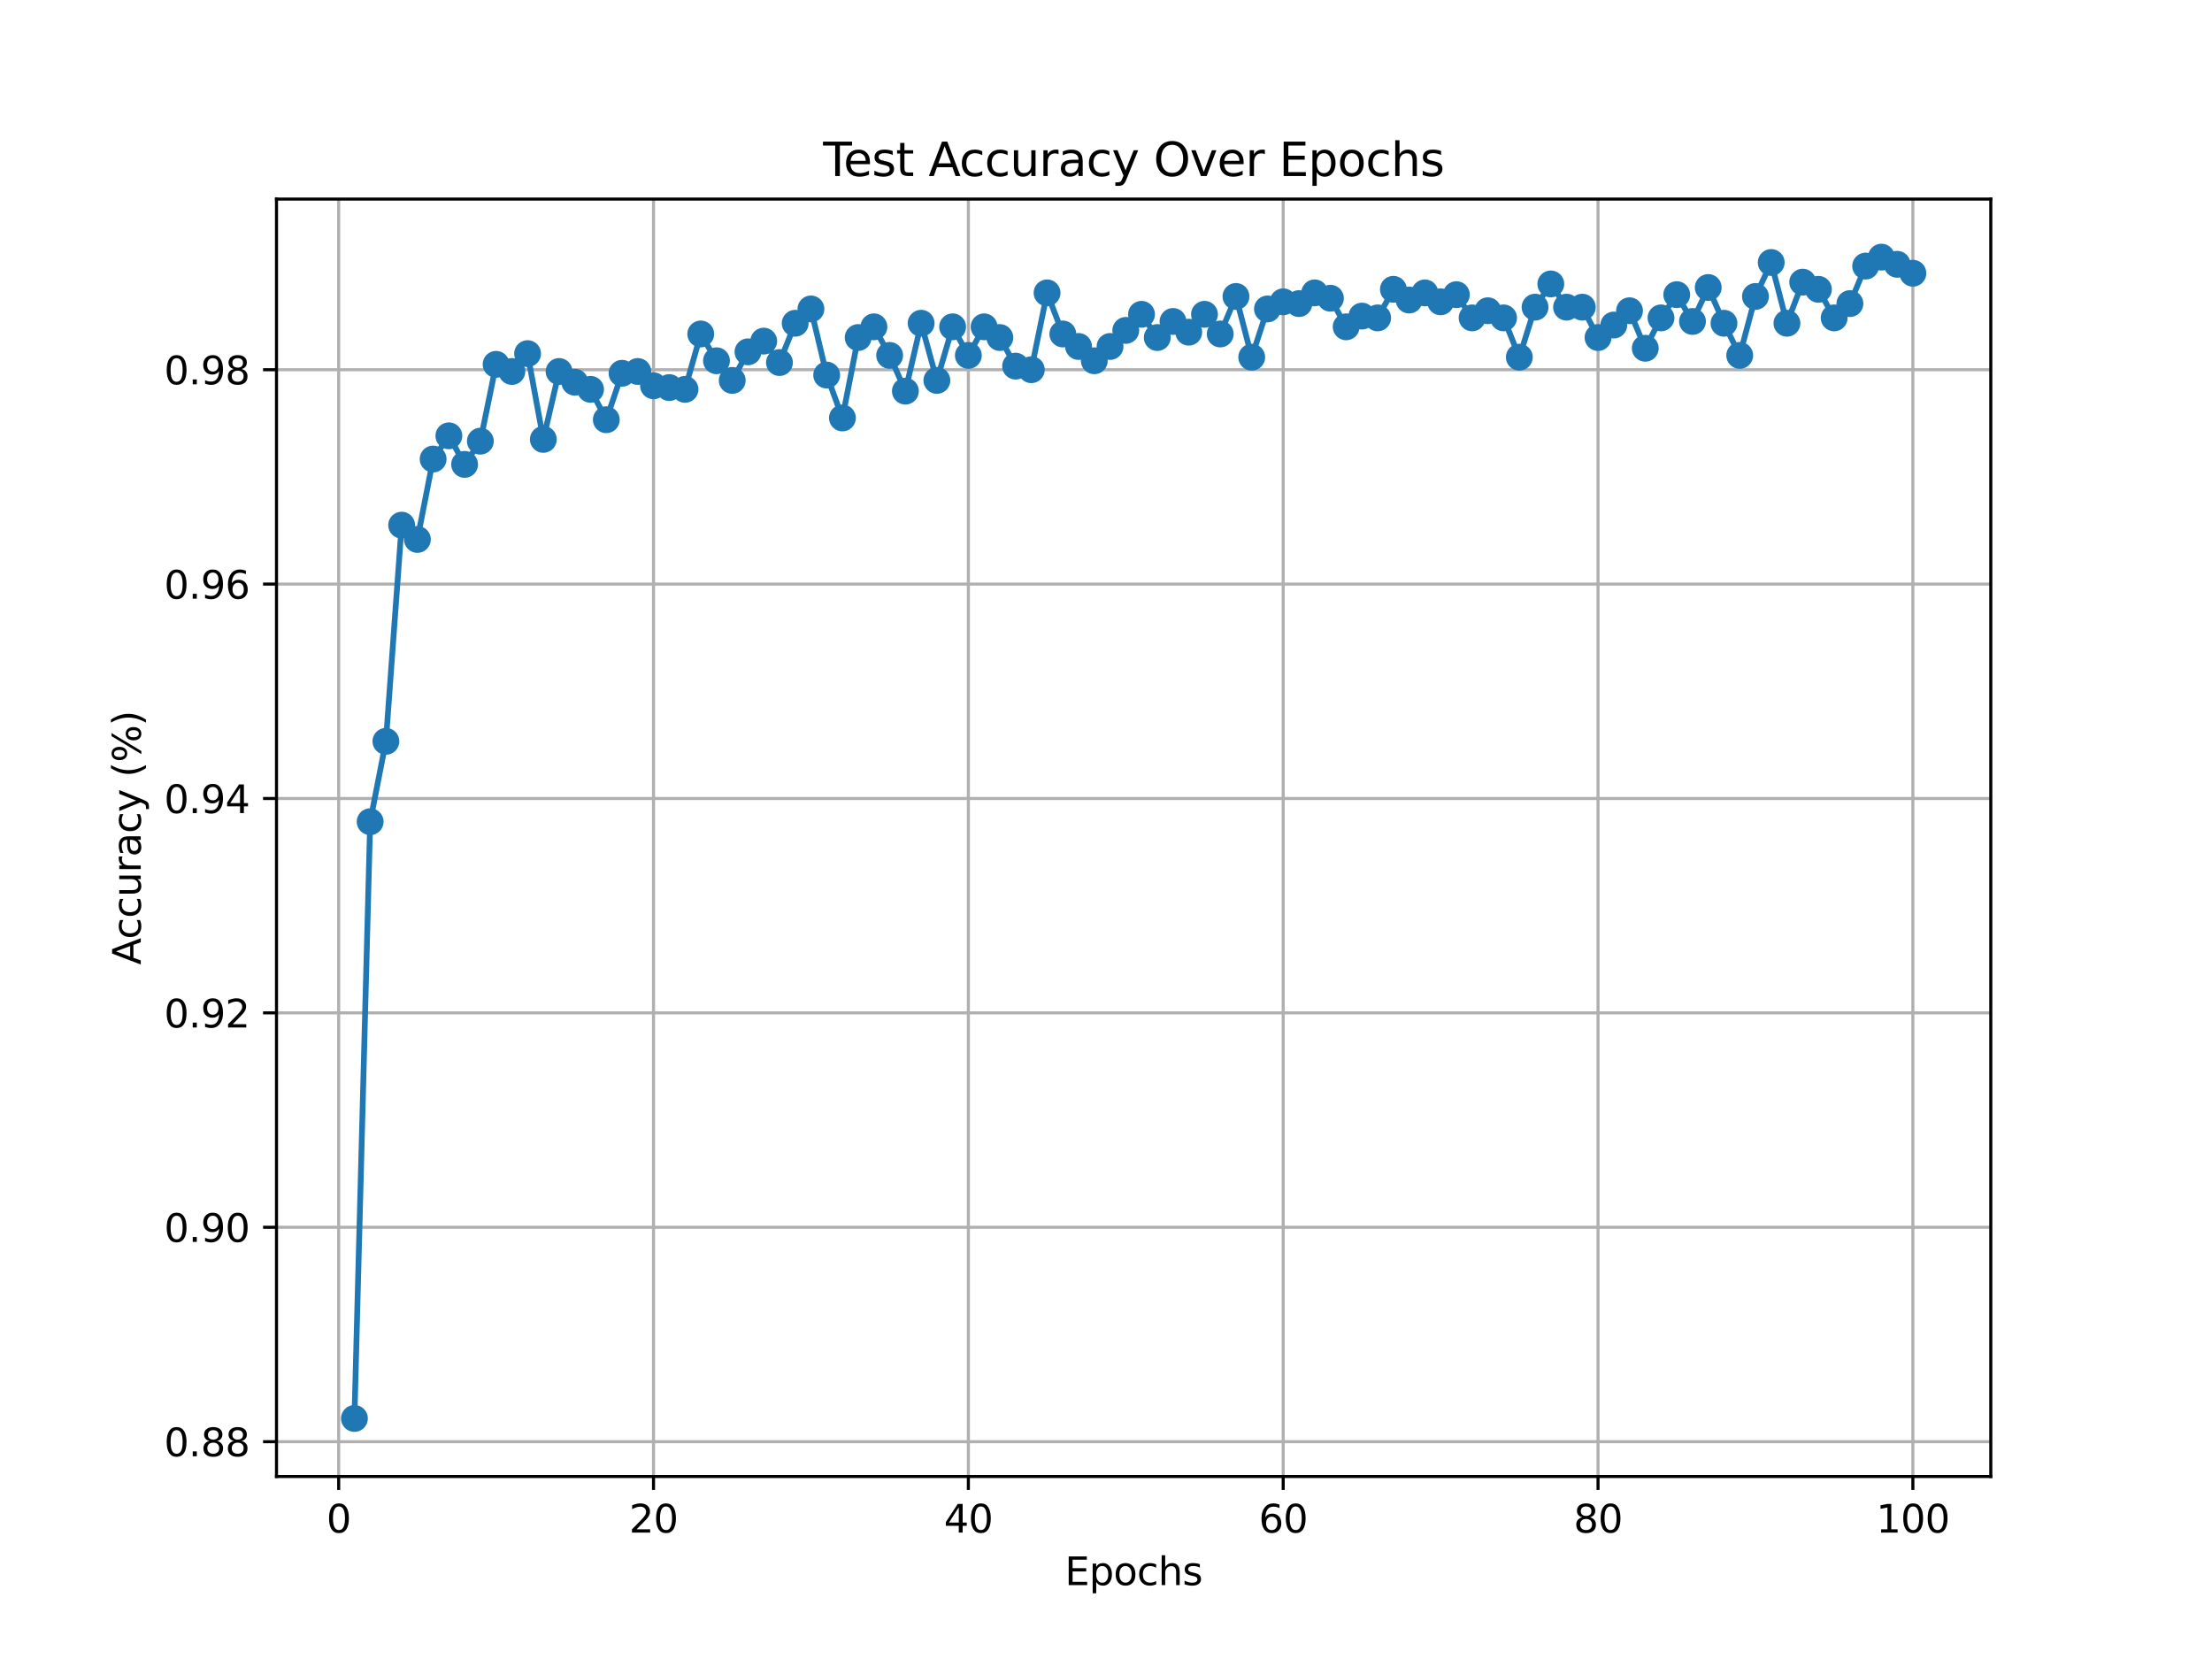 <?xml version="1.0" encoding="utf-8" standalone="no"?>
<!DOCTYPE svg PUBLIC "-//W3C//DTD SVG 1.1//EN"
  "http://www.w3.org/Graphics/SVG/1.1/DTD/svg11.dtd">
<svg xmlns:xlink="http://www.w3.org/1999/xlink" width="576pt" height="432pt" viewBox="0 0 576 432" xmlns="http://www.w3.org/2000/svg" version="1.1">
 <defs>
  <style type="text/css">*{stroke-linejoin: round; stroke-linecap: butt}</style>
 </defs>
 <g id="figure_1">
  <g id="patch_1">
   <path d="M 0 432 
L 576 432 
L 576 0 
L 0 0 
z
" style="fill: #ffffff"/>
  </g>
  <g id="axes_1">
   <g id="patch_2">
    <path d="M 72 384.48 
L 518.4 384.48 
L 518.4 51.84 
L 72 51.84 
z
" style="fill: #ffffff"/>
   </g>
   <g id="matplotlib.axis_1">
    <g id="xtick_1">
     <g id="line2d_1">
      <path d="M 88.192 384.48 
L 88.192 51.84 
" clip-path="url(#pe1468f40a3)" style="fill: none; stroke: #b0b0b0; stroke-width: 0.8; stroke-linecap: square"/>
     </g>
     <g id="line2d_2">
      <defs>
       <path id="m54eeb32fd8" d="M 0 0 
L 0 3.5 
" style="stroke: #000000; stroke-width: 0.8"/>
      </defs>
      <g>
       <use xlink:href="#m54eeb32fd8" x="88.192" y="384.48" style="stroke: #000000; stroke-width: 0.8"/>
      </g>
     </g>
     <g id="text_1">
      <!-- 0 -->
      <g transform="translate(85.01 399.078) scale(0.1 -0.1)">
       <defs>
        <path id="DejaVuSans-30" d="M 2034 4250 
Q 1547 4250 1301 3770 
Q 1056 3291 1056 2328 
Q 1056 1369 1301 889 
Q 1547 409 2034 409 
Q 2525 409 2770 889 
Q 3016 1369 3016 2328 
Q 3016 3291 2770 3770 
Q 2525 4250 2034 4250 
z
M 2034 4750 
Q 2819 4750 3233 4129 
Q 3647 3509 3647 2328 
Q 3647 1150 3233 529 
Q 2819 -91 2034 -91 
Q 1250 -91 836 529 
Q 422 1150 422 2328 
Q 422 3509 836 4129 
Q 1250 4750 2034 4750 
z
" transform="scale(0.016)"/>
       </defs>
       <use xlink:href="#DejaVuSans-30"/>
      </g>
     </g>
    </g>
    <g id="xtick_2">
     <g id="line2d_3">
      <path d="M 170.175 384.48 
L 170.175 51.84 
" clip-path="url(#pe1468f40a3)" style="fill: none; stroke: #b0b0b0; stroke-width: 0.8; stroke-linecap: square"/>
     </g>
     <g id="line2d_4">
      <g>
       <use xlink:href="#m54eeb32fd8" x="170.175" y="384.48" style="stroke: #000000; stroke-width: 0.8"/>
      </g>
     </g>
     <g id="text_2">
      <!-- 20 -->
      <g transform="translate(163.813 399.078) scale(0.1 -0.1)">
       <defs>
        <path id="DejaVuSans-32" d="M 1228 531 
L 3431 531 
L 3431 0 
L 469 0 
L 469 531 
Q 828 903 1448 1529 
Q 2069 2156 2228 2338 
Q 2531 2678 2651 2914 
Q 2772 3150 2772 3378 
Q 2772 3750 2511 3984 
Q 2250 4219 1831 4219 
Q 1534 4219 1204 4116 
Q 875 4013 500 3803 
L 500 4441 
Q 881 4594 1212 4672 
Q 1544 4750 1819 4750 
Q 2544 4750 2975 4387 
Q 3406 4025 3406 3419 
Q 3406 3131 3298 2873 
Q 3191 2616 2906 2266 
Q 2828 2175 2409 1742 
Q 1991 1309 1228 531 
z
" transform="scale(0.016)"/>
       </defs>
       <use xlink:href="#DejaVuSans-32"/>
       <use xlink:href="#DejaVuSans-30" x="63.623"/>
      </g>
     </g>
    </g>
    <g id="xtick_3">
     <g id="line2d_5">
      <path d="M 252.159 384.48 
L 252.159 51.84 
" clip-path="url(#pe1468f40a3)" style="fill: none; stroke: #b0b0b0; stroke-width: 0.8; stroke-linecap: square"/>
     </g>
     <g id="line2d_6">
      <g>
       <use xlink:href="#m54eeb32fd8" x="252.159" y="384.48" style="stroke: #000000; stroke-width: 0.8"/>
      </g>
     </g>
     <g id="text_3">
      <!-- 40 -->
      <g transform="translate(245.796 399.078) scale(0.1 -0.1)">
       <defs>
        <path id="DejaVuSans-34" d="M 2419 4116 
L 825 1625 
L 2419 1625 
L 2419 4116 
z
M 2253 4666 
L 3047 4666 
L 3047 1625 
L 3713 1625 
L 3713 1100 
L 3047 1100 
L 3047 0 
L 2419 0 
L 2419 1100 
L 313 1100 
L 313 1709 
L 2253 4666 
z
" transform="scale(0.016)"/>
       </defs>
       <use xlink:href="#DejaVuSans-34"/>
       <use xlink:href="#DejaVuSans-30" x="63.623"/>
      </g>
     </g>
    </g>
    <g id="xtick_4">
     <g id="line2d_7">
      <path d="M 334.142 384.48 
L 334.142 51.84 
" clip-path="url(#pe1468f40a3)" style="fill: none; stroke: #b0b0b0; stroke-width: 0.8; stroke-linecap: square"/>
     </g>
     <g id="line2d_8">
      <g>
       <use xlink:href="#m54eeb32fd8" x="334.142" y="384.48" style="stroke: #000000; stroke-width: 0.8"/>
      </g>
     </g>
     <g id="text_4">
      <!-- 60 -->
      <g transform="translate(327.78 399.078) scale(0.1 -0.1)">
       <defs>
        <path id="DejaVuSans-36" d="M 2113 2584 
Q 1688 2584 1439 2293 
Q 1191 2003 1191 1497 
Q 1191 994 1439 701 
Q 1688 409 2113 409 
Q 2538 409 2786 701 
Q 3034 994 3034 1497 
Q 3034 2003 2786 2293 
Q 2538 2584 2113 2584 
z
M 3366 4563 
L 3366 3988 
Q 3128 4100 2886 4159 
Q 2644 4219 2406 4219 
Q 1781 4219 1451 3797 
Q 1122 3375 1075 2522 
Q 1259 2794 1537 2939 
Q 1816 3084 2150 3084 
Q 2853 3084 3261 2657 
Q 3669 2231 3669 1497 
Q 3669 778 3244 343 
Q 2819 -91 2113 -91 
Q 1303 -91 875 529 
Q 447 1150 447 2328 
Q 447 3434 972 4092 
Q 1497 4750 2381 4750 
Q 2619 4750 2861 4703 
Q 3103 4656 3366 4563 
z
" transform="scale(0.016)"/>
       </defs>
       <use xlink:href="#DejaVuSans-36"/>
       <use xlink:href="#DejaVuSans-30" x="63.623"/>
      </g>
     </g>
    </g>
    <g id="xtick_5">
     <g id="line2d_9">
      <path d="M 416.126 384.48 
L 416.126 51.84 
" clip-path="url(#pe1468f40a3)" style="fill: none; stroke: #b0b0b0; stroke-width: 0.8; stroke-linecap: square"/>
     </g>
     <g id="line2d_10">
      <g>
       <use xlink:href="#m54eeb32fd8" x="416.126" y="384.48" style="stroke: #000000; stroke-width: 0.8"/>
      </g>
     </g>
     <g id="text_5">
      <!-- 80 -->
      <g transform="translate(409.763 399.078) scale(0.1 -0.1)">
       <defs>
        <path id="DejaVuSans-38" d="M 2034 2216 
Q 1584 2216 1326 1975 
Q 1069 1734 1069 1313 
Q 1069 891 1326 650 
Q 1584 409 2034 409 
Q 2484 409 2743 651 
Q 3003 894 3003 1313 
Q 3003 1734 2745 1975 
Q 2488 2216 2034 2216 
z
M 1403 2484 
Q 997 2584 770 2862 
Q 544 3141 544 3541 
Q 544 4100 942 4425 
Q 1341 4750 2034 4750 
Q 2731 4750 3128 4425 
Q 3525 4100 3525 3541 
Q 3525 3141 3298 2862 
Q 3072 2584 2669 2484 
Q 3125 2378 3379 2068 
Q 3634 1759 3634 1313 
Q 3634 634 3220 271 
Q 2806 -91 2034 -91 
Q 1263 -91 848 271 
Q 434 634 434 1313 
Q 434 1759 690 2068 
Q 947 2378 1403 2484 
z
M 1172 3481 
Q 1172 3119 1398 2916 
Q 1625 2713 2034 2713 
Q 2441 2713 2670 2916 
Q 2900 3119 2900 3481 
Q 2900 3844 2670 4047 
Q 2441 4250 2034 4250 
Q 1625 4250 1398 4047 
Q 1172 3844 1172 3481 
z
" transform="scale(0.016)"/>
       </defs>
       <use xlink:href="#DejaVuSans-38"/>
       <use xlink:href="#DejaVuSans-30" x="63.623"/>
      </g>
     </g>
    </g>
    <g id="xtick_6">
     <g id="line2d_11">
      <path d="M 498.109 384.48 
L 498.109 51.84 
" clip-path="url(#pe1468f40a3)" style="fill: none; stroke: #b0b0b0; stroke-width: 0.8; stroke-linecap: square"/>
     </g>
     <g id="line2d_12">
      <g>
       <use xlink:href="#m54eeb32fd8" x="498.109" y="384.48" style="stroke: #000000; stroke-width: 0.8"/>
      </g>
     </g>
     <g id="text_6">
      <!-- 100 -->
      <g transform="translate(488.565 399.078) scale(0.1 -0.1)">
       <defs>
        <path id="DejaVuSans-31" d="M 794 531 
L 1825 531 
L 1825 4091 
L 703 3866 
L 703 4441 
L 1819 4666 
L 2450 4666 
L 2450 531 
L 3481 531 
L 3481 0 
L 794 0 
L 794 531 
z
" transform="scale(0.016)"/>
       </defs>
       <use xlink:href="#DejaVuSans-31"/>
       <use xlink:href="#DejaVuSans-30" x="63.623"/>
       <use xlink:href="#DejaVuSans-30" x="127.246"/>
      </g>
     </g>
    </g>
    <g id="text_7">
     <!-- Epochs -->
     <g transform="translate(277.284 412.757) scale(0.1 -0.1)">
      <defs>
       <path id="DejaVuSans-45" d="M 628 4666 
L 3578 4666 
L 3578 4134 
L 1259 4134 
L 1259 2753 
L 3481 2753 
L 3481 2222 
L 1259 2222 
L 1259 531 
L 3634 531 
L 3634 0 
L 628 0 
L 628 4666 
z
" transform="scale(0.016)"/>
       <path id="DejaVuSans-70" d="M 1159 525 
L 1159 -1331 
L 581 -1331 
L 581 3500 
L 1159 3500 
L 1159 2969 
Q 1341 3281 1617 3432 
Q 1894 3584 2278 3584 
Q 2916 3584 3314 3078 
Q 3713 2572 3713 1747 
Q 3713 922 3314 415 
Q 2916 -91 2278 -91 
Q 1894 -91 1617 61 
Q 1341 213 1159 525 
z
M 3116 1747 
Q 3116 2381 2855 2742 
Q 2594 3103 2138 3103 
Q 1681 3103 1420 2742 
Q 1159 2381 1159 1747 
Q 1159 1113 1420 752 
Q 1681 391 2138 391 
Q 2594 391 2855 752 
Q 3116 1113 3116 1747 
z
" transform="scale(0.016)"/>
       <path id="DejaVuSans-6f" d="M 1959 3097 
Q 1497 3097 1228 2736 
Q 959 2375 959 1747 
Q 959 1119 1226 758 
Q 1494 397 1959 397 
Q 2419 397 2687 759 
Q 2956 1122 2956 1747 
Q 2956 2369 2687 2733 
Q 2419 3097 1959 3097 
z
M 1959 3584 
Q 2709 3584 3137 3096 
Q 3566 2609 3566 1747 
Q 3566 888 3137 398 
Q 2709 -91 1959 -91 
Q 1206 -91 779 398 
Q 353 888 353 1747 
Q 353 2609 779 3096 
Q 1206 3584 1959 3584 
z
" transform="scale(0.016)"/>
       <path id="DejaVuSans-63" d="M 3122 3366 
L 3122 2828 
Q 2878 2963 2633 3030 
Q 2388 3097 2138 3097 
Q 1578 3097 1268 2742 
Q 959 2388 959 1747 
Q 959 1106 1268 751 
Q 1578 397 2138 397 
Q 2388 397 2633 464 
Q 2878 531 3122 666 
L 3122 134 
Q 2881 22 2623 -34 
Q 2366 -91 2075 -91 
Q 1284 -91 818 406 
Q 353 903 353 1747 
Q 353 2603 823 3093 
Q 1294 3584 2113 3584 
Q 2378 3584 2631 3529 
Q 2884 3475 3122 3366 
z
" transform="scale(0.016)"/>
       <path id="DejaVuSans-68" d="M 3513 2113 
L 3513 0 
L 2938 0 
L 2938 2094 
Q 2938 2591 2744 2837 
Q 2550 3084 2163 3084 
Q 1697 3084 1428 2787 
Q 1159 2491 1159 1978 
L 1159 0 
L 581 0 
L 581 4863 
L 1159 4863 
L 1159 2956 
Q 1366 3272 1645 3428 
Q 1925 3584 2291 3584 
Q 2894 3584 3203 3211 
Q 3513 2838 3513 2113 
z
" transform="scale(0.016)"/>
       <path id="DejaVuSans-73" d="M 2834 3397 
L 2834 2853 
Q 2591 2978 2328 3040 
Q 2066 3103 1784 3103 
Q 1356 3103 1142 2972 
Q 928 2841 928 2578 
Q 928 2378 1081 2264 
Q 1234 2150 1697 2047 
L 1894 2003 
Q 2506 1872 2764 1633 
Q 3022 1394 3022 966 
Q 3022 478 2636 193 
Q 2250 -91 1575 -91 
Q 1294 -91 989 -36 
Q 684 19 347 128 
L 347 722 
Q 666 556 975 473 
Q 1284 391 1588 391 
Q 1994 391 2212 530 
Q 2431 669 2431 922 
Q 2431 1156 2273 1281 
Q 2116 1406 1581 1522 
L 1381 1569 
Q 847 1681 609 1914 
Q 372 2147 372 2553 
Q 372 3047 722 3315 
Q 1072 3584 1716 3584 
Q 2034 3584 2315 3537 
Q 2597 3491 2834 3397 
z
" transform="scale(0.016)"/>
      </defs>
      <use xlink:href="#DejaVuSans-45"/>
      <use xlink:href="#DejaVuSans-70" x="63.184"/>
      <use xlink:href="#DejaVuSans-6f" x="126.66"/>
      <use xlink:href="#DejaVuSans-63" x="187.842"/>
      <use xlink:href="#DejaVuSans-68" x="242.822"/>
      <use xlink:href="#DejaVuSans-73" x="306.201"/>
     </g>
    </g>
   </g>
   <g id="matplotlib.axis_2">
    <g id="ytick_1">
     <g id="line2d_13">
      <path d="M 72 375.408 
L 518.4 375.408 
" clip-path="url(#pe1468f40a3)" style="fill: none; stroke: #b0b0b0; stroke-width: 0.8; stroke-linecap: square"/>
     </g>
     <g id="line2d_14">
      <defs>
       <path id="mad39c72431" d="M 0 0 
L -3.5 0 
" style="stroke: #000000; stroke-width: 0.8"/>
      </defs>
      <g>
       <use xlink:href="#mad39c72431" x="72" y="375.408" style="stroke: #000000; stroke-width: 0.8"/>
      </g>
     </g>
     <g id="text_8">
      <!-- 0.88 -->
      <g transform="translate(42.734 379.207) scale(0.1 -0.1)">
       <defs>
        <path id="DejaVuSans-2e" d="M 684 794 
L 1344 794 
L 1344 0 
L 684 0 
L 684 794 
z
" transform="scale(0.016)"/>
       </defs>
       <use xlink:href="#DejaVuSans-30"/>
       <use xlink:href="#DejaVuSans-2e" x="63.623"/>
       <use xlink:href="#DejaVuSans-38" x="95.41"/>
       <use xlink:href="#DejaVuSans-38" x="159.033"/>
      </g>
     </g>
    </g>
    <g id="ytick_2">
     <g id="line2d_15">
      <path d="M 72 319.58 
L 518.4 319.58 
" clip-path="url(#pe1468f40a3)" style="fill: none; stroke: #b0b0b0; stroke-width: 0.8; stroke-linecap: square"/>
     </g>
     <g id="line2d_16">
      <g>
       <use xlink:href="#mad39c72431" x="72" y="319.58" style="stroke: #000000; stroke-width: 0.8"/>
      </g>
     </g>
     <g id="text_9">
      <!-- 0.90 -->
      <g transform="translate(42.734 323.38) scale(0.1 -0.1)">
       <defs>
        <path id="DejaVuSans-39" d="M 703 97 
L 703 672 
Q 941 559 1184 500 
Q 1428 441 1663 441 
Q 2288 441 2617 861 
Q 2947 1281 2994 2138 
Q 2813 1869 2534 1725 
Q 2256 1581 1919 1581 
Q 1219 1581 811 2004 
Q 403 2428 403 3163 
Q 403 3881 828 4315 
Q 1253 4750 1959 4750 
Q 2769 4750 3195 4129 
Q 3622 3509 3622 2328 
Q 3622 1225 3098 567 
Q 2575 -91 1691 -91 
Q 1453 -91 1209 -44 
Q 966 3 703 97 
z
M 1959 2075 
Q 2384 2075 2632 2365 
Q 2881 2656 2881 3163 
Q 2881 3666 2632 3958 
Q 2384 4250 1959 4250 
Q 1534 4250 1286 3958 
Q 1038 3666 1038 3163 
Q 1038 2656 1286 2365 
Q 1534 2075 1959 2075 
z
" transform="scale(0.016)"/>
       </defs>
       <use xlink:href="#DejaVuSans-30"/>
       <use xlink:href="#DejaVuSans-2e" x="63.623"/>
       <use xlink:href="#DejaVuSans-39" x="95.41"/>
       <use xlink:href="#DejaVuSans-30" x="159.033"/>
      </g>
     </g>
    </g>
    <g id="ytick_3">
     <g id="line2d_17">
      <path d="M 72 263.753 
L 518.4 263.753 
" clip-path="url(#pe1468f40a3)" style="fill: none; stroke: #b0b0b0; stroke-width: 0.8; stroke-linecap: square"/>
     </g>
     <g id="line2d_18">
      <g>
       <use xlink:href="#mad39c72431" x="72" y="263.753" style="stroke: #000000; stroke-width: 0.8"/>
      </g>
     </g>
     <g id="text_10">
      <!-- 0.92 -->
      <g transform="translate(42.734 267.552) scale(0.1 -0.1)">
       <use xlink:href="#DejaVuSans-30"/>
       <use xlink:href="#DejaVuSans-2e" x="63.623"/>
       <use xlink:href="#DejaVuSans-39" x="95.41"/>
       <use xlink:href="#DejaVuSans-32" x="159.033"/>
      </g>
     </g>
    </g>
    <g id="ytick_4">
     <g id="line2d_19">
      <path d="M 72 207.925 
L 518.4 207.925 
" clip-path="url(#pe1468f40a3)" style="fill: none; stroke: #b0b0b0; stroke-width: 0.8; stroke-linecap: square"/>
     </g>
     <g id="line2d_20">
      <g>
       <use xlink:href="#mad39c72431" x="72" y="207.925" style="stroke: #000000; stroke-width: 0.8"/>
      </g>
     </g>
     <g id="text_11">
      <!-- 0.94 -->
      <g transform="translate(42.734 211.724) scale(0.1 -0.1)">
       <use xlink:href="#DejaVuSans-30"/>
       <use xlink:href="#DejaVuSans-2e" x="63.623"/>
       <use xlink:href="#DejaVuSans-39" x="95.41"/>
       <use xlink:href="#DejaVuSans-34" x="159.033"/>
      </g>
     </g>
    </g>
    <g id="ytick_5">
     <g id="line2d_21">
      <path d="M 72 152.097 
L 518.4 152.097 
" clip-path="url(#pe1468f40a3)" style="fill: none; stroke: #b0b0b0; stroke-width: 0.8; stroke-linecap: square"/>
     </g>
     <g id="line2d_22">
      <g>
       <use xlink:href="#mad39c72431" x="72" y="152.097" style="stroke: #000000; stroke-width: 0.8"/>
      </g>
     </g>
     <g id="text_12">
      <!-- 0.96 -->
      <g transform="translate(42.734 155.896) scale(0.1 -0.1)">
       <use xlink:href="#DejaVuSans-30"/>
       <use xlink:href="#DejaVuSans-2e" x="63.623"/>
       <use xlink:href="#DejaVuSans-39" x="95.41"/>
       <use xlink:href="#DejaVuSans-36" x="159.033"/>
      </g>
     </g>
    </g>
    <g id="ytick_6">
     <g id="line2d_23">
      <path d="M 72 96.27 
L 518.4 96.27 
" clip-path="url(#pe1468f40a3)" style="fill: none; stroke: #b0b0b0; stroke-width: 0.8; stroke-linecap: square"/>
     </g>
     <g id="line2d_24">
      <g>
       <use xlink:href="#mad39c72431" x="72" y="96.27" style="stroke: #000000; stroke-width: 0.8"/>
      </g>
     </g>
     <g id="text_13">
      <!-- 0.98 -->
      <g transform="translate(42.734 100.069) scale(0.1 -0.1)">
       <use xlink:href="#DejaVuSans-30"/>
       <use xlink:href="#DejaVuSans-2e" x="63.623"/>
       <use xlink:href="#DejaVuSans-39" x="95.41"/>
       <use xlink:href="#DejaVuSans-38" x="159.033"/>
      </g>
     </g>
    </g>
    <g id="text_14">
     <!-- Accuracy (%) -->
     <g transform="translate(36.655 251.23) rotate(-90) scale(0.1 -0.1)">
      <defs>
       <path id="DejaVuSans-41" d="M 2188 4044 
L 1331 1722 
L 3047 1722 
L 2188 4044 
z
M 1831 4666 
L 2547 4666 
L 4325 0 
L 3669 0 
L 3244 1197 
L 1141 1197 
L 716 0 
L 50 0 
L 1831 4666 
z
" transform="scale(0.016)"/>
       <path id="DejaVuSans-75" d="M 544 1381 
L 544 3500 
L 1119 3500 
L 1119 1403 
Q 1119 906 1312 657 
Q 1506 409 1894 409 
Q 2359 409 2629 706 
Q 2900 1003 2900 1516 
L 2900 3500 
L 3475 3500 
L 3475 0 
L 2900 0 
L 2900 538 
Q 2691 219 2414 64 
Q 2138 -91 1772 -91 
Q 1169 -91 856 284 
Q 544 659 544 1381 
z
M 1991 3584 
L 1991 3584 
z
" transform="scale(0.016)"/>
       <path id="DejaVuSans-72" d="M 2631 2963 
Q 2534 3019 2420 3045 
Q 2306 3072 2169 3072 
Q 1681 3072 1420 2755 
Q 1159 2438 1159 1844 
L 1159 0 
L 581 0 
L 581 3500 
L 1159 3500 
L 1159 2956 
Q 1341 3275 1631 3429 
Q 1922 3584 2338 3584 
Q 2397 3584 2469 3576 
Q 2541 3569 2628 3553 
L 2631 2963 
z
" transform="scale(0.016)"/>
       <path id="DejaVuSans-61" d="M 2194 1759 
Q 1497 1759 1228 1600 
Q 959 1441 959 1056 
Q 959 750 1161 570 
Q 1363 391 1709 391 
Q 2188 391 2477 730 
Q 2766 1069 2766 1631 
L 2766 1759 
L 2194 1759 
z
M 3341 1997 
L 3341 0 
L 2766 0 
L 2766 531 
Q 2569 213 2275 61 
Q 1981 -91 1556 -91 
Q 1019 -91 701 211 
Q 384 513 384 1019 
Q 384 1609 779 1909 
Q 1175 2209 1959 2209 
L 2766 2209 
L 2766 2266 
Q 2766 2663 2505 2880 
Q 2244 3097 1772 3097 
Q 1472 3097 1187 3025 
Q 903 2953 641 2809 
L 641 3341 
Q 956 3463 1253 3523 
Q 1550 3584 1831 3584 
Q 2591 3584 2966 3190 
Q 3341 2797 3341 1997 
z
" transform="scale(0.016)"/>
       <path id="DejaVuSans-79" d="M 2059 -325 
Q 1816 -950 1584 -1140 
Q 1353 -1331 966 -1331 
L 506 -1331 
L 506 -850 
L 844 -850 
Q 1081 -850 1212 -737 
Q 1344 -625 1503 -206 
L 1606 56 
L 191 3500 
L 800 3500 
L 1894 763 
L 2988 3500 
L 3597 3500 
L 2059 -325 
z
" transform="scale(0.016)"/>
       <path id="DejaVuSans-20" transform="scale(0.016)"/>
       <path id="DejaVuSans-28" d="M 1984 4856 
Q 1566 4138 1362 3434 
Q 1159 2731 1159 2009 
Q 1159 1288 1364 580 
Q 1569 -128 1984 -844 
L 1484 -844 
Q 1016 -109 783 600 
Q 550 1309 550 2009 
Q 550 2706 781 3412 
Q 1013 4119 1484 4856 
L 1984 4856 
z
" transform="scale(0.016)"/>
       <path id="DejaVuSans-25" d="M 4653 2053 
Q 4381 2053 4226 1822 
Q 4072 1591 4072 1178 
Q 4072 772 4226 539 
Q 4381 306 4653 306 
Q 4919 306 5073 539 
Q 5228 772 5228 1178 
Q 5228 1588 5073 1820 
Q 4919 2053 4653 2053 
z
M 4653 2450 
Q 5147 2450 5437 2106 
Q 5728 1763 5728 1178 
Q 5728 594 5436 251 
Q 5144 -91 4653 -91 
Q 4153 -91 3862 251 
Q 3572 594 3572 1178 
Q 3572 1766 3864 2108 
Q 4156 2450 4653 2450 
z
M 1428 4353 
Q 1159 4353 1004 4120 
Q 850 3888 850 3481 
Q 850 3069 1003 2837 
Q 1156 2606 1428 2606 
Q 1700 2606 1854 2837 
Q 2009 3069 2009 3481 
Q 2009 3884 1853 4118 
Q 1697 4353 1428 4353 
z
M 4250 4750 
L 4750 4750 
L 1831 -91 
L 1331 -91 
L 4250 4750 
z
M 1428 4750 
Q 1922 4750 2215 4408 
Q 2509 4066 2509 3481 
Q 2509 2891 2217 2550 
Q 1925 2209 1428 2209 
Q 931 2209 642 2551 
Q 353 2894 353 3481 
Q 353 4063 643 4406 
Q 934 4750 1428 4750 
z
" transform="scale(0.016)"/>
       <path id="DejaVuSans-29" d="M 513 4856 
L 1013 4856 
Q 1481 4119 1714 3412 
Q 1947 2706 1947 2009 
Q 1947 1309 1714 600 
Q 1481 -109 1013 -844 
L 513 -844 
Q 928 -128 1133 580 
Q 1338 1288 1338 2009 
Q 1338 2731 1133 3434 
Q 928 4138 513 4856 
z
" transform="scale(0.016)"/>
      </defs>
      <use xlink:href="#DejaVuSans-41"/>
      <use xlink:href="#DejaVuSans-63" x="66.658"/>
      <use xlink:href="#DejaVuSans-63" x="121.639"/>
      <use xlink:href="#DejaVuSans-75" x="176.619"/>
      <use xlink:href="#DejaVuSans-72" x="239.998"/>
      <use xlink:href="#DejaVuSans-61" x="281.111"/>
      <use xlink:href="#DejaVuSans-63" x="342.391"/>
      <use xlink:href="#DejaVuSans-79" x="397.371"/>
      <use xlink:href="#DejaVuSans-20" x="456.551"/>
      <use xlink:href="#DejaVuSans-28" x="488.338"/>
      <use xlink:href="#DejaVuSans-25" x="527.352"/>
      <use xlink:href="#DejaVuSans-29" x="622.371"/>
     </g>
    </g>
   </g>
   <g id="line2d_25">
    <path d="M 92.291 369.36 
L 96.39 213.973 
L 100.489 193.038 
L 104.588 136.745 
L 108.688 140.466 
L 112.787 119.531 
L 116.886 113.483 
L 120.985 120.927 
L 125.084 114.879 
L 129.183 94.874 
L 133.283 96.735 
L 137.382 92.082 
L 141.481 114.414 
L 145.58 96.735 
L 149.679 99.526 
L 153.779 101.387 
L 157.878 109.296 
L 161.977 97.2 
L 166.076 96.735 
L 170.175 100.457 
L 174.274 100.922 
L 178.374 101.387 
L 182.473 86.965 
L 186.572 93.943 
L 190.671 99.061 
L 194.77 91.617 
L 198.869 88.826 
L 202.969 94.409 
L 207.068 84.174 
L 211.167 80.452 
L 215.266 97.665 
L 219.365 108.831 
L 223.464 87.895 
L 227.564 85.104 
L 231.663 92.548 
L 235.762 101.852 
L 239.861 84.174 
L 243.96 99.061 
L 248.06 85.104 
L 252.159 92.548 
L 256.258 85.104 
L 260.357 87.895 
L 264.456 95.339 
L 268.555 96.27 
L 272.655 76.265 
L 276.754 86.965 
L 280.853 90.222 
L 284.952 93.943 
L 289.051 90.222 
L 293.15 86.034 
L 297.25 81.847 
L 301.349 87.895 
L 305.448 83.708 
L 309.547 86.5 
L 313.646 81.847 
L 317.745 86.965 
L 321.845 77.195 
L 325.944 93.013 
L 330.043 80.452 
L 334.142 78.591 
L 338.241 79.056 
L 342.34 76.265 
L 346.44 77.66 
L 350.539 85.104 
L 354.638 82.313 
L 358.737 82.778 
L 362.836 75.334 
L 366.936 78.126 
L 371.035 76.265 
L 375.134 78.591 
L 379.233 76.73 
L 383.332 82.778 
L 387.431 80.917 
L 391.531 82.778 
L 395.63 93.013 
L 399.729 79.986 
L 403.828 73.938 
L 407.927 79.986 
L 412.026 79.986 
L 416.126 87.895 
L 420.225 84.639 
L 424.324 80.917 
L 428.423 90.687 
L 432.522 82.778 
L 436.621 76.73 
L 440.721 83.708 
L 444.82 74.869 
L 448.919 84.174 
L 453.018 92.548 
L 457.117 77.195 
L 461.217 68.356 
L 465.316 84.174 
L 469.415 73.473 
L 473.514 75.334 
L 477.613 82.778 
L 481.712 79.056 
L 485.812 69.286 
L 489.911 66.96 
L 494.01 68.821 
L 498.109 71.147 
" clip-path="url(#pe1468f40a3)" style="fill: none; stroke: #1f77b4; stroke-width: 1.5; stroke-linecap: square"/>
    <defs>
     <path id="m9081b327ad" d="M 0 3 
C 0.796 3 1.559 2.684 2.121 2.121 
C 2.684 1.559 3 0.796 3 0 
C 3 -0.796 2.684 -1.559 2.121 -2.121 
C 1.559 -2.684 0.796 -3 0 -3 
C -0.796 -3 -1.559 -2.684 -2.121 -2.121 
C -2.684 -1.559 -3 -0.796 -3 0 
C -3 0.796 -2.684 1.559 -2.121 2.121 
C -1.559 2.684 -0.796 3 0 3 
z
" style="stroke: #1f77b4"/>
    </defs>
    <g clip-path="url(#pe1468f40a3)">
     <use xlink:href="#m9081b327ad" x="92.291" y="369.36" style="fill: #1f77b4; stroke: #1f77b4"/>
     <use xlink:href="#m9081b327ad" x="96.39" y="213.973" style="fill: #1f77b4; stroke: #1f77b4"/>
     <use xlink:href="#m9081b327ad" x="100.489" y="193.038" style="fill: #1f77b4; stroke: #1f77b4"/>
     <use xlink:href="#m9081b327ad" x="104.588" y="136.745" style="fill: #1f77b4; stroke: #1f77b4"/>
     <use xlink:href="#m9081b327ad" x="108.688" y="140.466" style="fill: #1f77b4; stroke: #1f77b4"/>
     <use xlink:href="#m9081b327ad" x="112.787" y="119.531" style="fill: #1f77b4; stroke: #1f77b4"/>
     <use xlink:href="#m9081b327ad" x="116.886" y="113.483" style="fill: #1f77b4; stroke: #1f77b4"/>
     <use xlink:href="#m9081b327ad" x="120.985" y="120.927" style="fill: #1f77b4; stroke: #1f77b4"/>
     <use xlink:href="#m9081b327ad" x="125.084" y="114.879" style="fill: #1f77b4; stroke: #1f77b4"/>
     <use xlink:href="#m9081b327ad" x="129.183" y="94.874" style="fill: #1f77b4; stroke: #1f77b4"/>
     <use xlink:href="#m9081b327ad" x="133.283" y="96.735" style="fill: #1f77b4; stroke: #1f77b4"/>
     <use xlink:href="#m9081b327ad" x="137.382" y="92.082" style="fill: #1f77b4; stroke: #1f77b4"/>
     <use xlink:href="#m9081b327ad" x="141.481" y="114.414" style="fill: #1f77b4; stroke: #1f77b4"/>
     <use xlink:href="#m9081b327ad" x="145.58" y="96.735" style="fill: #1f77b4; stroke: #1f77b4"/>
     <use xlink:href="#m9081b327ad" x="149.679" y="99.526" style="fill: #1f77b4; stroke: #1f77b4"/>
     <use xlink:href="#m9081b327ad" x="153.779" y="101.387" style="fill: #1f77b4; stroke: #1f77b4"/>
     <use xlink:href="#m9081b327ad" x="157.878" y="109.296" style="fill: #1f77b4; stroke: #1f77b4"/>
     <use xlink:href="#m9081b327ad" x="161.977" y="97.2" style="fill: #1f77b4; stroke: #1f77b4"/>
     <use xlink:href="#m9081b327ad" x="166.076" y="96.735" style="fill: #1f77b4; stroke: #1f77b4"/>
     <use xlink:href="#m9081b327ad" x="170.175" y="100.457" style="fill: #1f77b4; stroke: #1f77b4"/>
     <use xlink:href="#m9081b327ad" x="174.274" y="100.922" style="fill: #1f77b4; stroke: #1f77b4"/>
     <use xlink:href="#m9081b327ad" x="178.374" y="101.387" style="fill: #1f77b4; stroke: #1f77b4"/>
     <use xlink:href="#m9081b327ad" x="182.473" y="86.965" style="fill: #1f77b4; stroke: #1f77b4"/>
     <use xlink:href="#m9081b327ad" x="186.572" y="93.943" style="fill: #1f77b4; stroke: #1f77b4"/>
     <use xlink:href="#m9081b327ad" x="190.671" y="99.061" style="fill: #1f77b4; stroke: #1f77b4"/>
     <use xlink:href="#m9081b327ad" x="194.77" y="91.617" style="fill: #1f77b4; stroke: #1f77b4"/>
     <use xlink:href="#m9081b327ad" x="198.869" y="88.826" style="fill: #1f77b4; stroke: #1f77b4"/>
     <use xlink:href="#m9081b327ad" x="202.969" y="94.409" style="fill: #1f77b4; stroke: #1f77b4"/>
     <use xlink:href="#m9081b327ad" x="207.068" y="84.174" style="fill: #1f77b4; stroke: #1f77b4"/>
     <use xlink:href="#m9081b327ad" x="211.167" y="80.452" style="fill: #1f77b4; stroke: #1f77b4"/>
     <use xlink:href="#m9081b327ad" x="215.266" y="97.665" style="fill: #1f77b4; stroke: #1f77b4"/>
     <use xlink:href="#m9081b327ad" x="219.365" y="108.831" style="fill: #1f77b4; stroke: #1f77b4"/>
     <use xlink:href="#m9081b327ad" x="223.464" y="87.895" style="fill: #1f77b4; stroke: #1f77b4"/>
     <use xlink:href="#m9081b327ad" x="227.564" y="85.104" style="fill: #1f77b4; stroke: #1f77b4"/>
     <use xlink:href="#m9081b327ad" x="231.663" y="92.548" style="fill: #1f77b4; stroke: #1f77b4"/>
     <use xlink:href="#m9081b327ad" x="235.762" y="101.852" style="fill: #1f77b4; stroke: #1f77b4"/>
     <use xlink:href="#m9081b327ad" x="239.861" y="84.174" style="fill: #1f77b4; stroke: #1f77b4"/>
     <use xlink:href="#m9081b327ad" x="243.96" y="99.061" style="fill: #1f77b4; stroke: #1f77b4"/>
     <use xlink:href="#m9081b327ad" x="248.06" y="85.104" style="fill: #1f77b4; stroke: #1f77b4"/>
     <use xlink:href="#m9081b327ad" x="252.159" y="92.548" style="fill: #1f77b4; stroke: #1f77b4"/>
     <use xlink:href="#m9081b327ad" x="256.258" y="85.104" style="fill: #1f77b4; stroke: #1f77b4"/>
     <use xlink:href="#m9081b327ad" x="260.357" y="87.895" style="fill: #1f77b4; stroke: #1f77b4"/>
     <use xlink:href="#m9081b327ad" x="264.456" y="95.339" style="fill: #1f77b4; stroke: #1f77b4"/>
     <use xlink:href="#m9081b327ad" x="268.555" y="96.27" style="fill: #1f77b4; stroke: #1f77b4"/>
     <use xlink:href="#m9081b327ad" x="272.655" y="76.265" style="fill: #1f77b4; stroke: #1f77b4"/>
     <use xlink:href="#m9081b327ad" x="276.754" y="86.965" style="fill: #1f77b4; stroke: #1f77b4"/>
     <use xlink:href="#m9081b327ad" x="280.853" y="90.222" style="fill: #1f77b4; stroke: #1f77b4"/>
     <use xlink:href="#m9081b327ad" x="284.952" y="93.943" style="fill: #1f77b4; stroke: #1f77b4"/>
     <use xlink:href="#m9081b327ad" x="289.051" y="90.222" style="fill: #1f77b4; stroke: #1f77b4"/>
     <use xlink:href="#m9081b327ad" x="293.15" y="86.034" style="fill: #1f77b4; stroke: #1f77b4"/>
     <use xlink:href="#m9081b327ad" x="297.25" y="81.847" style="fill: #1f77b4; stroke: #1f77b4"/>
     <use xlink:href="#m9081b327ad" x="301.349" y="87.895" style="fill: #1f77b4; stroke: #1f77b4"/>
     <use xlink:href="#m9081b327ad" x="305.448" y="83.708" style="fill: #1f77b4; stroke: #1f77b4"/>
     <use xlink:href="#m9081b327ad" x="309.547" y="86.5" style="fill: #1f77b4; stroke: #1f77b4"/>
     <use xlink:href="#m9081b327ad" x="313.646" y="81.847" style="fill: #1f77b4; stroke: #1f77b4"/>
     <use xlink:href="#m9081b327ad" x="317.745" y="86.965" style="fill: #1f77b4; stroke: #1f77b4"/>
     <use xlink:href="#m9081b327ad" x="321.845" y="77.195" style="fill: #1f77b4; stroke: #1f77b4"/>
     <use xlink:href="#m9081b327ad" x="325.944" y="93.013" style="fill: #1f77b4; stroke: #1f77b4"/>
     <use xlink:href="#m9081b327ad" x="330.043" y="80.452" style="fill: #1f77b4; stroke: #1f77b4"/>
     <use xlink:href="#m9081b327ad" x="334.142" y="78.591" style="fill: #1f77b4; stroke: #1f77b4"/>
     <use xlink:href="#m9081b327ad" x="338.241" y="79.056" style="fill: #1f77b4; stroke: #1f77b4"/>
     <use xlink:href="#m9081b327ad" x="342.34" y="76.265" style="fill: #1f77b4; stroke: #1f77b4"/>
     <use xlink:href="#m9081b327ad" x="346.44" y="77.66" style="fill: #1f77b4; stroke: #1f77b4"/>
     <use xlink:href="#m9081b327ad" x="350.539" y="85.104" style="fill: #1f77b4; stroke: #1f77b4"/>
     <use xlink:href="#m9081b327ad" x="354.638" y="82.313" style="fill: #1f77b4; stroke: #1f77b4"/>
     <use xlink:href="#m9081b327ad" x="358.737" y="82.778" style="fill: #1f77b4; stroke: #1f77b4"/>
     <use xlink:href="#m9081b327ad" x="362.836" y="75.334" style="fill: #1f77b4; stroke: #1f77b4"/>
     <use xlink:href="#m9081b327ad" x="366.936" y="78.126" style="fill: #1f77b4; stroke: #1f77b4"/>
     <use xlink:href="#m9081b327ad" x="371.035" y="76.265" style="fill: #1f77b4; stroke: #1f77b4"/>
     <use xlink:href="#m9081b327ad" x="375.134" y="78.591" style="fill: #1f77b4; stroke: #1f77b4"/>
     <use xlink:href="#m9081b327ad" x="379.233" y="76.73" style="fill: #1f77b4; stroke: #1f77b4"/>
     <use xlink:href="#m9081b327ad" x="383.332" y="82.778" style="fill: #1f77b4; stroke: #1f77b4"/>
     <use xlink:href="#m9081b327ad" x="387.431" y="80.917" style="fill: #1f77b4; stroke: #1f77b4"/>
     <use xlink:href="#m9081b327ad" x="391.531" y="82.778" style="fill: #1f77b4; stroke: #1f77b4"/>
     <use xlink:href="#m9081b327ad" x="395.63" y="93.013" style="fill: #1f77b4; stroke: #1f77b4"/>
     <use xlink:href="#m9081b327ad" x="399.729" y="79.986" style="fill: #1f77b4; stroke: #1f77b4"/>
     <use xlink:href="#m9081b327ad" x="403.828" y="73.938" style="fill: #1f77b4; stroke: #1f77b4"/>
     <use xlink:href="#m9081b327ad" x="407.927" y="79.986" style="fill: #1f77b4; stroke: #1f77b4"/>
     <use xlink:href="#m9081b327ad" x="412.026" y="79.986" style="fill: #1f77b4; stroke: #1f77b4"/>
     <use xlink:href="#m9081b327ad" x="416.126" y="87.895" style="fill: #1f77b4; stroke: #1f77b4"/>
     <use xlink:href="#m9081b327ad" x="420.225" y="84.639" style="fill: #1f77b4; stroke: #1f77b4"/>
     <use xlink:href="#m9081b327ad" x="424.324" y="80.917" style="fill: #1f77b4; stroke: #1f77b4"/>
     <use xlink:href="#m9081b327ad" x="428.423" y="90.687" style="fill: #1f77b4; stroke: #1f77b4"/>
     <use xlink:href="#m9081b327ad" x="432.522" y="82.778" style="fill: #1f77b4; stroke: #1f77b4"/>
     <use xlink:href="#m9081b327ad" x="436.621" y="76.73" style="fill: #1f77b4; stroke: #1f77b4"/>
     <use xlink:href="#m9081b327ad" x="440.721" y="83.708" style="fill: #1f77b4; stroke: #1f77b4"/>
     <use xlink:href="#m9081b327ad" x="444.82" y="74.869" style="fill: #1f77b4; stroke: #1f77b4"/>
     <use xlink:href="#m9081b327ad" x="448.919" y="84.174" style="fill: #1f77b4; stroke: #1f77b4"/>
     <use xlink:href="#m9081b327ad" x="453.018" y="92.548" style="fill: #1f77b4; stroke: #1f77b4"/>
     <use xlink:href="#m9081b327ad" x="457.117" y="77.195" style="fill: #1f77b4; stroke: #1f77b4"/>
     <use xlink:href="#m9081b327ad" x="461.217" y="68.356" style="fill: #1f77b4; stroke: #1f77b4"/>
     <use xlink:href="#m9081b327ad" x="465.316" y="84.174" style="fill: #1f77b4; stroke: #1f77b4"/>
     <use xlink:href="#m9081b327ad" x="469.415" y="73.473" style="fill: #1f77b4; stroke: #1f77b4"/>
     <use xlink:href="#m9081b327ad" x="473.514" y="75.334" style="fill: #1f77b4; stroke: #1f77b4"/>
     <use xlink:href="#m9081b327ad" x="477.613" y="82.778" style="fill: #1f77b4; stroke: #1f77b4"/>
     <use xlink:href="#m9081b327ad" x="481.712" y="79.056" style="fill: #1f77b4; stroke: #1f77b4"/>
     <use xlink:href="#m9081b327ad" x="485.812" y="69.286" style="fill: #1f77b4; stroke: #1f77b4"/>
     <use xlink:href="#m9081b327ad" x="489.911" y="66.96" style="fill: #1f77b4; stroke: #1f77b4"/>
     <use xlink:href="#m9081b327ad" x="494.01" y="68.821" style="fill: #1f77b4; stroke: #1f77b4"/>
     <use xlink:href="#m9081b327ad" x="498.109" y="71.147" style="fill: #1f77b4; stroke: #1f77b4"/>
    </g>
   </g>
   <g id="patch_3">
    <path d="M 72 384.48 
L 72 51.84 
" style="fill: none; stroke: #000000; stroke-width: 0.8; stroke-linejoin: miter; stroke-linecap: square"/>
   </g>
   <g id="patch_4">
    <path d="M 518.4 384.48 
L 518.4 51.84 
" style="fill: none; stroke: #000000; stroke-width: 0.8; stroke-linejoin: miter; stroke-linecap: square"/>
   </g>
   <g id="patch_5">
    <path d="M 72 384.48 
L 518.4 384.48 
" style="fill: none; stroke: #000000; stroke-width: 0.8; stroke-linejoin: miter; stroke-linecap: square"/>
   </g>
   <g id="patch_6">
    <path d="M 72 51.84 
L 518.4 51.84 
" style="fill: none; stroke: #000000; stroke-width: 0.8; stroke-linejoin: miter; stroke-linecap: square"/>
   </g>
   <g id="text_15">
    <!-- Test Accuracy Over Epochs -->
    <g transform="translate(214.34 45.84) scale(0.12 -0.12)">
     <defs>
      <path id="DejaVuSans-54" d="M -19 4666 
L 3928 4666 
L 3928 4134 
L 2272 4134 
L 2272 0 
L 1638 0 
L 1638 4134 
L -19 4134 
L -19 4666 
z
" transform="scale(0.016)"/>
      <path id="DejaVuSans-65" d="M 3597 1894 
L 3597 1613 
L 953 1613 
Q 991 1019 1311 708 
Q 1631 397 2203 397 
Q 2534 397 2845 478 
Q 3156 559 3463 722 
L 3463 178 
Q 3153 47 2828 -22 
Q 2503 -91 2169 -91 
Q 1331 -91 842 396 
Q 353 884 353 1716 
Q 353 2575 817 3079 
Q 1281 3584 2069 3584 
Q 2775 3584 3186 3129 
Q 3597 2675 3597 1894 
z
M 3022 2063 
Q 3016 2534 2758 2815 
Q 2500 3097 2075 3097 
Q 1594 3097 1305 2825 
Q 1016 2553 972 2059 
L 3022 2063 
z
" transform="scale(0.016)"/>
      <path id="DejaVuSans-74" d="M 1172 4494 
L 1172 3500 
L 2356 3500 
L 2356 3053 
L 1172 3053 
L 1172 1153 
Q 1172 725 1289 603 
Q 1406 481 1766 481 
L 2356 481 
L 2356 0 
L 1766 0 
Q 1100 0 847 248 
Q 594 497 594 1153 
L 594 3053 
L 172 3053 
L 172 3500 
L 594 3500 
L 594 4494 
L 1172 4494 
z
" transform="scale(0.016)"/>
      <path id="DejaVuSans-4f" d="M 2522 4238 
Q 1834 4238 1429 3725 
Q 1025 3213 1025 2328 
Q 1025 1447 1429 934 
Q 1834 422 2522 422 
Q 3209 422 3611 934 
Q 4013 1447 4013 2328 
Q 4013 3213 3611 3725 
Q 3209 4238 2522 4238 
z
M 2522 4750 
Q 3503 4750 4090 4092 
Q 4678 3434 4678 2328 
Q 4678 1225 4090 567 
Q 3503 -91 2522 -91 
Q 1538 -91 948 565 
Q 359 1222 359 2328 
Q 359 3434 948 4092 
Q 1538 4750 2522 4750 
z
" transform="scale(0.016)"/>
      <path id="DejaVuSans-76" d="M 191 3500 
L 800 3500 
L 1894 563 
L 2988 3500 
L 3597 3500 
L 2284 0 
L 1503 0 
L 191 3500 
z
" transform="scale(0.016)"/>
     </defs>
     <use xlink:href="#DejaVuSans-54"/>
     <use xlink:href="#DejaVuSans-65" x="44.084"/>
     <use xlink:href="#DejaVuSans-73" x="105.607"/>
     <use xlink:href="#DejaVuSans-74" x="157.707"/>
     <use xlink:href="#DejaVuSans-20" x="196.916"/>
     <use xlink:href="#DejaVuSans-41" x="228.703"/>
     <use xlink:href="#DejaVuSans-63" x="295.361"/>
     <use xlink:href="#DejaVuSans-63" x="350.342"/>
     <use xlink:href="#DejaVuSans-75" x="405.322"/>
     <use xlink:href="#DejaVuSans-72" x="468.701"/>
     <use xlink:href="#DejaVuSans-61" x="509.814"/>
     <use xlink:href="#DejaVuSans-63" x="571.094"/>
     <use xlink:href="#DejaVuSans-79" x="626.074"/>
     <use xlink:href="#DejaVuSans-20" x="685.254"/>
     <use xlink:href="#DejaVuSans-4f" x="717.041"/>
     <use xlink:href="#DejaVuSans-76" x="795.752"/>
     <use xlink:href="#DejaVuSans-65" x="854.932"/>
     <use xlink:href="#DejaVuSans-72" x="916.455"/>
     <use xlink:href="#DejaVuSans-20" x="957.568"/>
     <use xlink:href="#DejaVuSans-45" x="989.355"/>
     <use xlink:href="#DejaVuSans-70" x="1052.539"/>
     <use xlink:href="#DejaVuSans-6f" x="1116.016"/>
     <use xlink:href="#DejaVuSans-63" x="1177.197"/>
     <use xlink:href="#DejaVuSans-68" x="1232.178"/>
     <use xlink:href="#DejaVuSans-73" x="1295.557"/>
    </g>
   </g>
  </g>
 </g>
 <defs>
  <clipPath id="pe1468f40a3">
   <rect x="72" y="51.84" width="446.4" height="332.64"/>
  </clipPath>
 </defs>
</svg>
